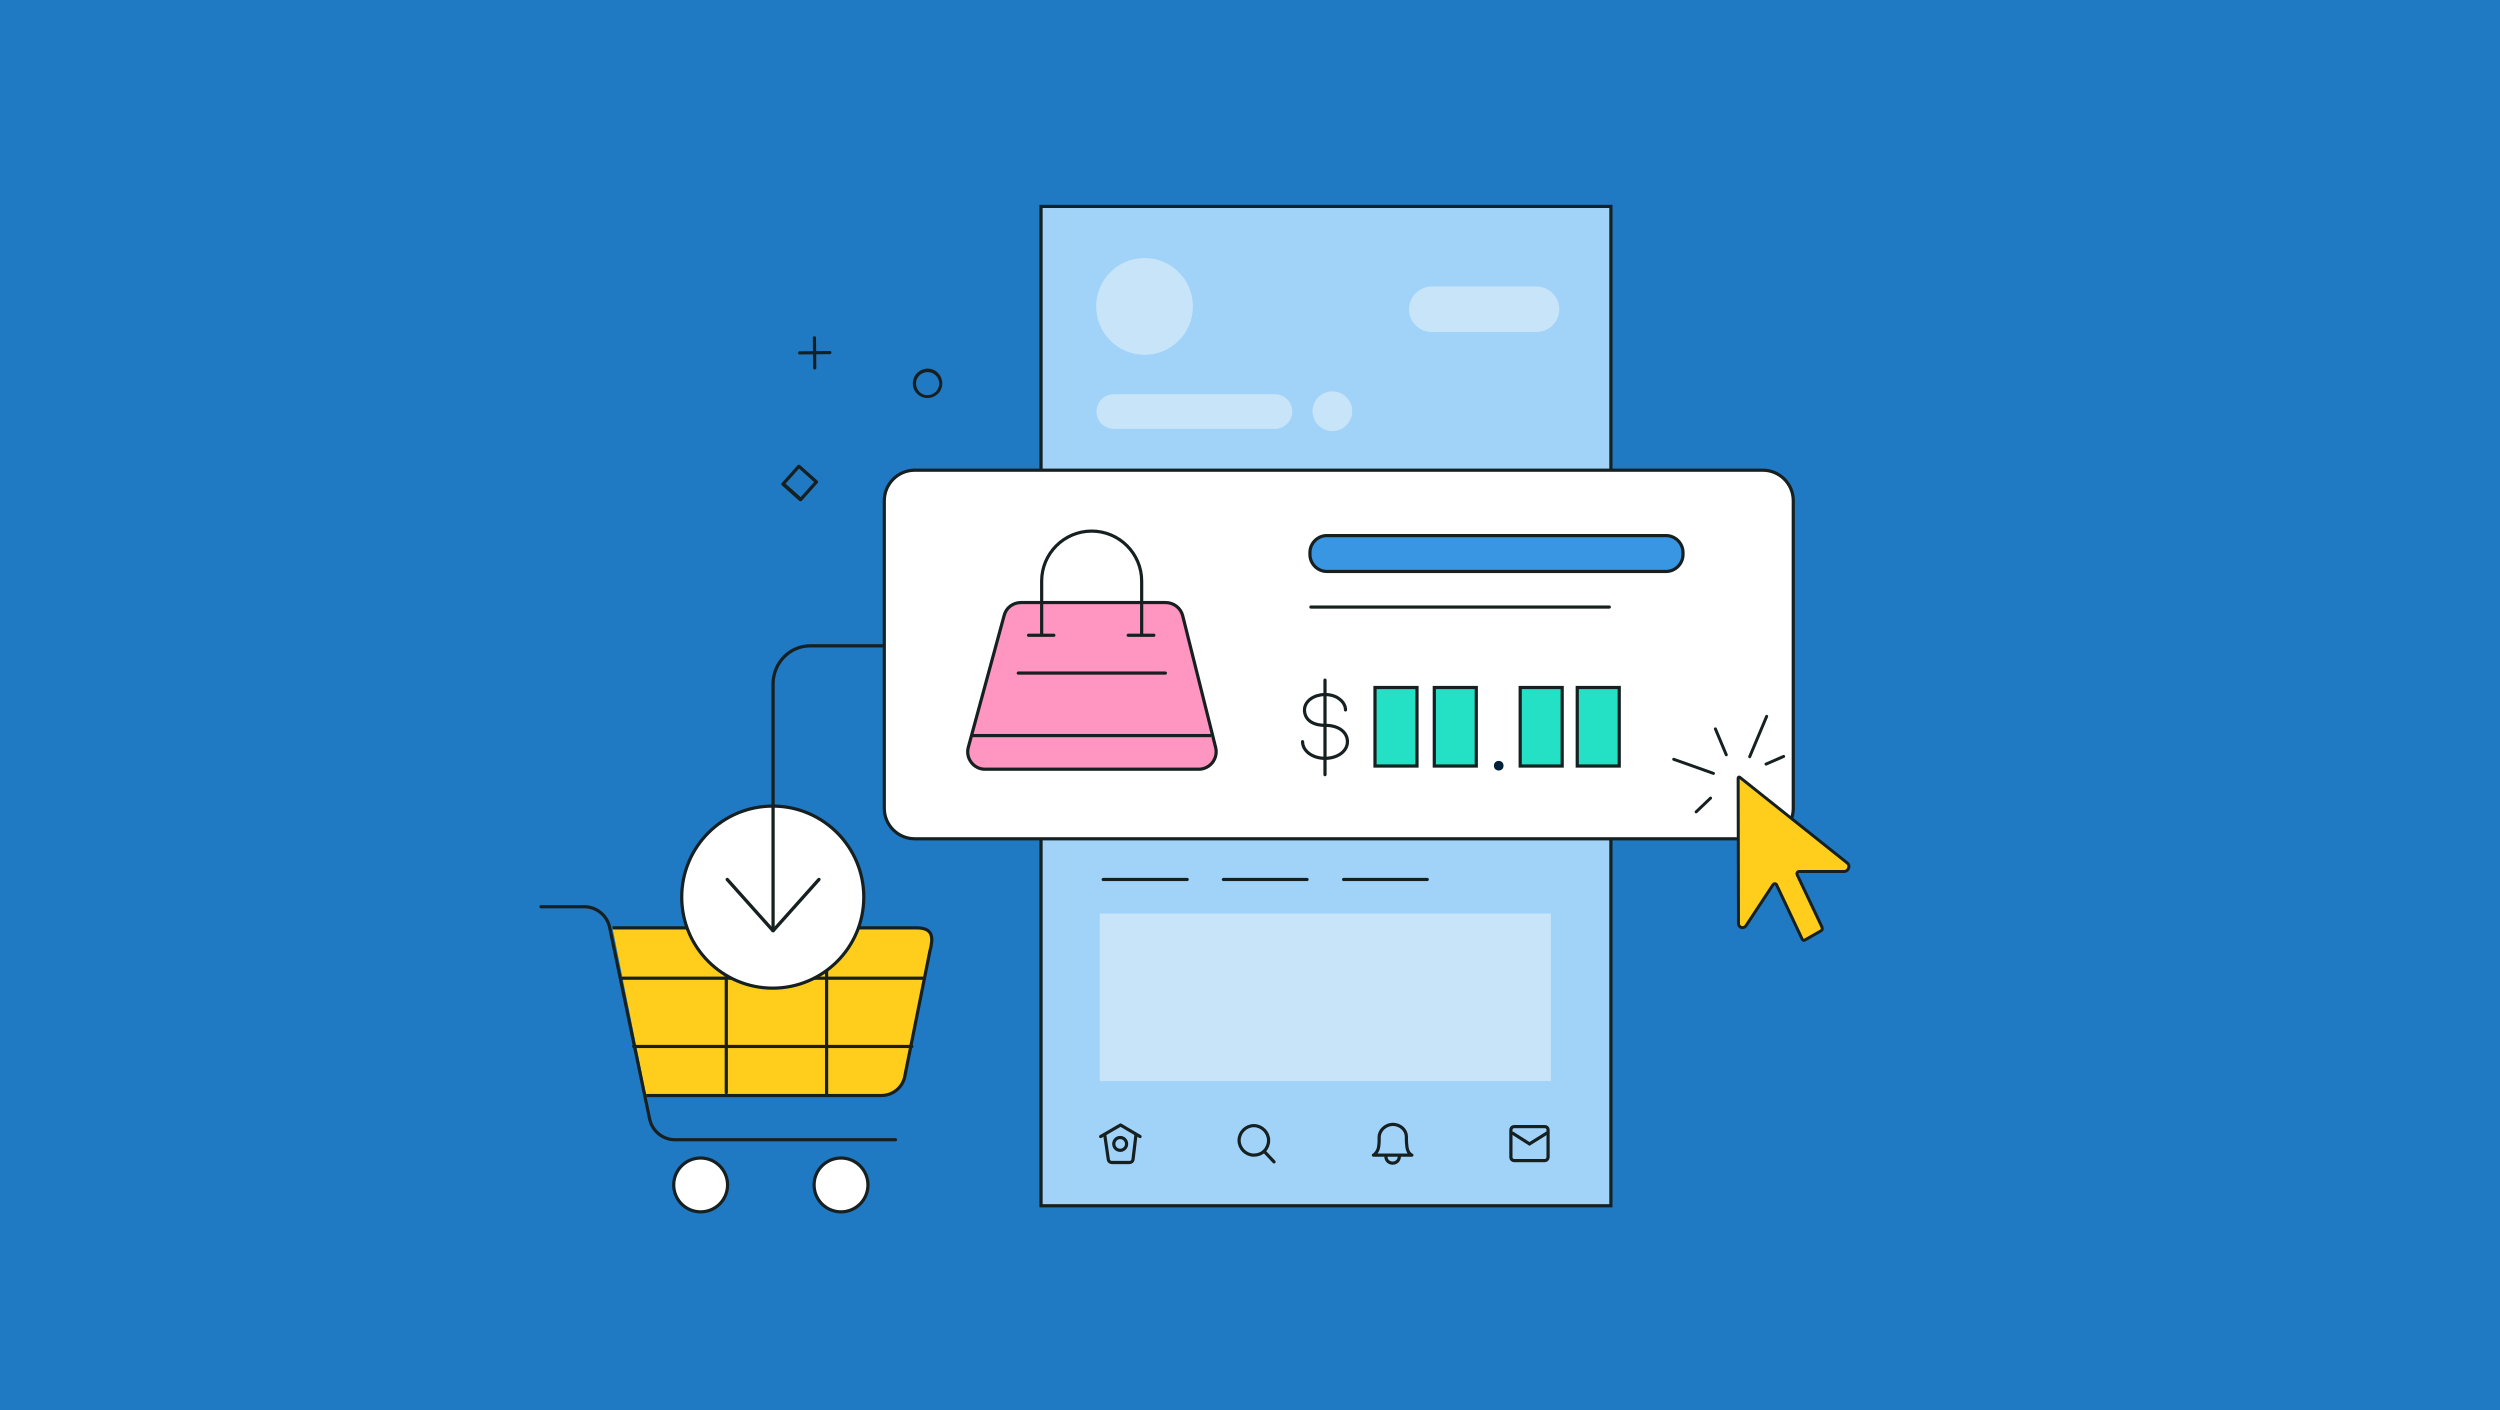 <svg xmlns="http://www.w3.org/2000/svg" xmlns:xlink="http://www.w3.org/1999/xlink" version="1.1" id="Layer_1" x="0px" y="0px" viewBox="0 0 780 440" xml:space="preserve"> <rect fill="#2079C3" width="780" height="440"></rect> <g> <g> <path fill="#FFCE1C" stroke="#162020" stroke-width="1.345" stroke-miterlimit="10" d="M-1243.9,149.7l12.7-64.9l-59.6,28.8 c-0.8,0.4-0.6,1.6,0.2,1.7l26.2,5l-17.7,23c-0.8,1-0.6,2.4,0.4,3.2l3.6,2.8c1,0.8,2.4,0.6,3.2-0.4l17.6-22.8l11.5,23.9 C-1245.3,150.7-1244.1,150.6-1243.9,149.7z"></path> </g> <line fill="#FFFFFF" stroke="#162020" stroke-width="1.487" stroke-linecap="round" stroke-linejoin="round" stroke-miterlimit="10" x1="-1219.6" y1="70.2" x2="-1225.2" y2="76.6"></line> <line fill="#FFFFFF" stroke="#162020" stroke-width="1.487" stroke-linecap="round" stroke-linejoin="round" stroke-miterlimit="10" x1="-1208" y1="84.7" x2="-1225.2" y2="87"></line> <line fill="#FFFFFF" stroke="#162020" stroke-width="1.487" stroke-linecap="round" stroke-linejoin="round" stroke-miterlimit="10" x1="-1235.8" y1="60.3" x2="-1235.4" y2="77.6"></line> <line fill="#FFFFFF" stroke="#162020" stroke-width="1.487" stroke-linecap="round" stroke-linejoin="round" stroke-miterlimit="10" x1="-1251.9" y1="75.2" x2="-1245.3" y2="80.6"></line> <line fill="#FFFFFF" stroke="#162020" stroke-width="1.487" stroke-linecap="round" stroke-linejoin="round" stroke-miterlimit="10" x1="-1217.6" y1="103.2" x2="-1224.2" y2="97.8"></line> </g> <g> <g> <g> <path fill="#162020" d="M284.8,119.3c0.1-1,0.5-2.1,1.3-2.9c1.8-1.8,4.7-1.9,6.5-0.1c1.8,1.8,1.9,4.7,0.1,6.5 c-1.8,1.8-4.7,1.9-6.5,0.1l0,0C285.2,122,284.7,120.6,284.8,119.3z M293,119.9c0.1-1-0.3-2.1-1.1-2.8c-1.4-1.4-3.7-1.3-5.1,0.1 c-1.4,1.4-1.3,3.7,0.1,5.1l0,0c1.4,1.4,3.7,1.3,5.1-0.1C292.6,121.5,293,120.7,293,119.9z M286.6,122.6L286.6,122.6L286.6,122.6z "></path> <g> <path fill="#162020" d="M249.2,109.7c0.1-0.1,0.2-0.1,0.3-0.1l9.4-0.1c0.3,0,0.5,0.2,0.5,0.5c0,0.3-0.2,0.5-0.5,0.5l-9.4,0.1 c-0.3,0-0.5-0.2-0.5-0.5C249,110,249.1,109.8,249.2,109.7z"></path> <path fill="#162020" d="M253.8,105c0.1-0.1,0.2-0.1,0.3-0.1c0.3,0,0.5,0.2,0.5,0.5l0.1,9.4c0,0.3-0.2,0.5-0.5,0.5 c-0.3,0-0.5-0.2-0.5-0.5l-0.1-9.4C253.6,105.2,253.7,105.1,253.8,105z"></path> </g> <path fill="#162020" d="M248.9,145.1c0.1-0.1,0.2-0.1,0.3-0.1c0.1,0,0.3,0,0.4,0.1l5.5,4.9c0.2,0.2,0.2,0.5,0,0.7l-4.9,5.5 c-0.1,0.1-0.2,0.2-0.4,0.2c-0.1,0-0.3,0-0.4-0.1l-5.5-4.9c-0.2-0.2-0.2-0.5,0-0.7L248.9,145.1 C248.9,145.1,248.9,145.1,248.9,145.1z M254,150.4l-4.7-4.2l-4.2,4.7l4.7,4.2L254,150.4z"></path> </g> <g> <rect x="324.8" y="64.4" fill="#A1D2F8" stroke="#162020" stroke-miterlimit="10" width="177.8" height="311.8"></rect> <path fill="#C7E4F9" d="M479.4,103.6h-32.7c-3.9,0-7.1-3.2-7.1-7.1v0c0-3.9,3.2-7.1,7.1-7.1h32.7c3.9,0,7.1,3.2,7.1,7.1v0 C486.5,100.4,483.3,103.6,479.4,103.6z"></path> <g> <rect x="343.1" y="285" fill="#C7E4F9" width="140.8" height="52.3"></rect> <line fill="#C7E4F9" stroke="#162020" stroke-linecap="round" stroke-linejoin="round" stroke-miterlimit="10" x1="381.7" y1="274.4" x2="407.8" y2="274.4"></line> <line fill="#C7E4F9" stroke="#162020" stroke-linecap="round" stroke-linejoin="round" stroke-miterlimit="10" x1="344.2" y1="274.4" x2="370.4" y2="274.4"></line> <line fill="#C7E4F9" stroke="#162020" stroke-linecap="round" stroke-linejoin="round" stroke-miterlimit="10" x1="419.2" y1="274.4" x2="445.3" y2="274.4"></line> </g> <circle fill="#C7E4F9" cx="415.7" cy="128.3" r="6.2"></circle> <g> <polyline fill="none" stroke="#162020" stroke-linecap="round" stroke-linejoin="round" stroke-miterlimit="10" points=" 343.4,354.6 349.6,351 355.7,354.6 "></polyline> <path fill="none" stroke="#162020" stroke-linecap="round" stroke-linejoin="round" stroke-miterlimit="10" d="M344.7,354.2 l1.1,7.6c0.1,0.5,0.5,0.9,1.1,0.9h5.5c0.6,0,1-0.4,1.1-0.9l0.9-7.6"></path> <circle fill="none" stroke="#162020" stroke-linecap="round" stroke-linejoin="round" stroke-miterlimit="10" cx="349.5" cy="356.9" r="2"></circle> </g> <g> <path fill="none" stroke="#162020" stroke-linecap="round" stroke-linejoin="round" stroke-miterlimit="10" d="M395.8,355.8 c0,1.3-0.5,2.4-1.3,3.3c-0.8,0.8-2,1.3-3.3,1.3c-2.5,0-4.6-2.1-4.6-4.6s2.1-4.6,4.6-4.6S395.8,353.3,395.8,355.8z"></path> <line fill="none" stroke="#162020" stroke-linecap="round" stroke-linejoin="round" stroke-miterlimit="10" x1="397.5" y1="362.5" x2="394.4" y2="359.2"></line> </g> <g> <path fill="none" stroke="#162020" stroke-linecap="round" stroke-linejoin="round" stroke-miterlimit="10" d="M440.5,360.4 h-3.9h-4.2h-3.9c0,0,0.7-0.2,1.4-1.7c0.5-1.2,0.4-3.9,0.4-3.9c0-2.2,2.1-4,4.3-4h0.1c2.2,0.1,4.1,1.7,4.1,3.9 c0,0-0.1,3.2,0.5,4.4C439.7,360.1,440.5,360.4,440.5,360.4z"></path> <path fill="none" stroke="#162020" stroke-linecap="round" stroke-linejoin="round" stroke-miterlimit="10" d="M436.6,360.8 c0,1.2-0.9,2.1-2.1,2.1s-2.1-0.9-2.1-2.1"></path> </g> <g> <path fill="none" stroke="#162020" stroke-miterlimit="10" d="M482,362.1h-9.6c-0.5,0-1-0.4-1-1v-8.6c0-0.5,0.4-1,1-1h9.6 c0.5,0,1,0.4,1,1v8.6C482.9,361.7,482.5,362.1,482,362.1z"></path> <polyline fill="none" stroke="#162020" stroke-miterlimit="10" points="471.7,353.4 477.2,356.9 482.8,353.4 "></polyline> </g> <g> <path fill="#FFCE1C" stroke="#162020" stroke-miterlimit="10" d="M191.1,289.5H286c4.9,0,5.4,2.6,4.1,7.4l-7.9,39.4 c-0.9,3.3-3.9,5.5-7.2,5.5h-73.4"></path> <path fill="none" stroke="#162020" stroke-linecap="round" stroke-miterlimit="10" d="M168.8,282.9h13.5c3.8,0,7.1,2.7,7.9,6.4 l12.5,59.9c0.8,3.7,4.1,6.4,7.9,6.4h68.8"></path> <ellipse fill="#FFFFFF" stroke="#162020" stroke-linecap="round" stroke-linejoin="round" stroke-miterlimit="10" cx="218.6" cy="369.7" rx="8.4" ry="8.4"></ellipse> <ellipse fill="#FFFFFF" stroke="#162020" stroke-linecap="round" stroke-linejoin="round" stroke-miterlimit="10" cx="262.4" cy="369.7" rx="8.4" ry="8.4"></ellipse> <line fill="#FFFFFF" stroke="#162020" stroke-linecap="round" stroke-miterlimit="10" x1="197.7" y1="326.5" x2="284.5" y2="326.5"></line> <line fill="#FFFFFF" stroke="#162020" stroke-linecap="round" stroke-miterlimit="10" x1="194.3" y1="305.2" x2="288.3" y2="305.2"></line> <line fill="#FFFFFF" stroke="#162020" stroke-linecap="round" stroke-miterlimit="10" x1="226.6" y1="290.4" x2="226.6" y2="340.9"></line> <line fill="#FFFFFF" stroke="#162020" stroke-linecap="round" stroke-miterlimit="10" x1="257.9" y1="290.4" x2="257.9" y2="341.6"></line> </g> <circle fill="#FFFFFF" stroke="#162020" stroke-linecap="round" stroke-miterlimit="10" cx="241.1" cy="279.9" r="28.4"></circle> <g> <g> <path fill="#FFFFFF" d="M285.4,261.7c-5.2,0-9.5-4.2-9.5-9.5v-96c0-5.2,4.2-9.5,9.5-9.5H550c5.2,0,9.5,4.2,9.5,9.5v96 c0,5.2-4.2,9.5-9.5,9.5H285.4z"></path> <path fill="#162020" d="M550,147.2c4.9,0,9,4,9,9v96c0,4.9-4,9-9,9H285.4c-4.9,0-9-4-9-9v-96c0-4.9,4-9,9-9H550 M550,146.2 H285.4c-5.5,0-10,4.5-10,10v96c0,5.5,4.5,10,10,10H550c5.5,0,10-4.5,10-10v-96C560,150.7,555.5,146.2,550,146.2L550,146.2z"></path> </g> <g> <path fill="#FF95C1" stroke="#162020" stroke-miterlimit="10" d="M363.7,188h-45.2c-2.4,0-4.6,1.6-5.2,4l-11.2,41.2 c-0.9,3.4,1.7,6.8,5.2,6.8H374c3.5,0,6.1-3.3,5.3-6.7L369,192.1C368.4,189.7,366.2,188,363.7,188z"></path> <path fill="none" stroke="#162020" stroke-miterlimit="10" d="M356.2,198v-16.7c0-8.6-7-15.6-15.6-15.6h0 c-8.6,0-15.6,7-15.6,15.6V198"></path> <line fill="none" stroke="#162020" stroke-linecap="round" stroke-miterlimit="10" x1="317.7" y1="210" x2="363.6" y2="210"></line> <line fill="none" stroke="#162020" stroke-linecap="round" stroke-miterlimit="10" x1="320.9" y1="198.2" x2="328.8" y2="198.2"></line> <line fill="none" stroke="#162020" stroke-linecap="round" stroke-miterlimit="10" x1="352" y1="198.2" x2="360" y2="198.2"></line> <line fill="none" stroke="#162020" stroke-miterlimit="10" x1="303.4" y1="229.5" x2="377.9" y2="229.5"></line> </g> <path fill="#3896E3" stroke="#162020" stroke-miterlimit="10" d="M519.8,178.3H414c-2.9,0-5.3-2.4-5.3-5.3v-0.6 c0-2.9,2.4-5.3,5.3-5.3h105.8c2.9,0,5.3,2.4,5.3,5.3v0.6C525.1,175.9,522.7,178.3,519.8,178.3z"></path> <line fill="#FFFFFF" stroke="#162020" stroke-linecap="round" stroke-linejoin="round" stroke-miterlimit="10" x1="409" y1="189.4" x2="502.1" y2="189.4"></line> <g> <rect x="429" y="214.5" fill="#24E0C5" stroke="#162020" stroke-miterlimit="10" width="13.1" height="24.5"></rect> <rect x="447.5" y="214.5" fill="#24E0C5" stroke="#162020" stroke-miterlimit="10" width="13.1" height="24.5"></rect> <rect x="492.1" y="214.5" fill="#24E0C5" stroke="#162020" stroke-miterlimit="10" width="13.1" height="24.5"></rect> <rect x="474.3" y="214.5" fill="#24E0C5" stroke="#162020" stroke-miterlimit="10" width="13.1" height="24.5"></rect> </g> <circle fill="#002138" cx="467.6" cy="238.9" r="1.5"></circle> <g> <path fill="none" stroke="#162020" stroke-linecap="round" stroke-linejoin="round" stroke-miterlimit="10" d="M413.4,226.3 c-4.3,0-6.4-2.1-6.4-4.8s2.9-4.8,6.4-4.8c1.8,0,3.4,0.5,4.5,1.4c1.2,0.9,1.9,2.1,1.9,3.4"></path> <path fill="none" stroke="#162020" stroke-linecap="round" stroke-linejoin="round" stroke-miterlimit="10" d="M413.4,226.3 c4.5,0,7,2.3,7,5.1c0,3-3.1,5.2-7,5.2s-7-2.3-7-5.2"></path> <line fill="none" stroke="#162020" stroke-linecap="round" stroke-linejoin="round" stroke-miterlimit="10" x1="413.4" y1="212.2" x2="413.4" y2="241.7"></line> </g> <path fill="#FFCE1C" stroke="#162020" stroke-width="0.935" stroke-miterlimit="10" d="M576.4,269.3l-33.6-26.8 c-0.2-0.2-0.5,0-0.5,0.3l0.1,45.3c0,1.3,1.5,1.8,2.3,0.8l8.5-12.9c0.3-0.4,0.9-0.4,1.1,0.1l7.5,15.9c0.4,0.8,0.6,1.7,1.3,1.3 l4.9-2.8c0.8-0.4,0.6-1,0.2-1.8l-7.5-15.8c-0.2-0.5,0.1-1,0.6-1l14.3,0C576.8,271.7,577.3,270,576.4,269.3z"></path> <g> <line fill="none" stroke="#162020" stroke-width="0.935" stroke-linecap="round" stroke-linejoin="round" stroke-miterlimit="10" x1="533.7" y1="249" x2="529.2" y2="253.3"></line> <line fill="none" stroke="#162020" stroke-width="0.935" stroke-linecap="round" stroke-linejoin="round" stroke-miterlimit="10" x1="556.5" y1="236" x2="551" y2="238.4"></line> <line fill="none" stroke="#162020" stroke-width="0.935" stroke-linecap="round" stroke-linejoin="round" stroke-miterlimit="10" x1="534.6" y1="241.3" x2="522.2" y2="236.9"></line> <line fill="none" stroke="#162020" stroke-width="0.935" stroke-linecap="round" stroke-linejoin="round" stroke-miterlimit="10" x1="538.6" y1="235.5" x2="535.2" y2="227.4"></line> <line fill="none" stroke="#162020" stroke-width="0.935" stroke-linecap="round" stroke-linejoin="round" stroke-miterlimit="10" x1="545.9" y1="236.1" x2="551.2" y2="223.5"></line> </g> </g> <polyline fill="none" stroke="#162020" stroke-width="1.052" stroke-linecap="round" stroke-linejoin="round" stroke-miterlimit="10" points=" 226.9,274.4 241.2,290.4 255.5,274.4 "></polyline> <path fill="#C7E4F9" d="M397.8,133.8h-50.3c-3,0-5.4-2.4-5.4-5.4v0c0-3,2.4-5.4,5.4-5.4h50.3c3,0,5.4,2.4,5.4,5.4v0 C403.2,131.3,400.8,133.8,397.8,133.8z"></path> <circle fill="#C7E4F9" cx="357.1" cy="95.6" r="15.1"></circle> <path fill="none" stroke="#162020" stroke-width="1.013" stroke-miterlimit="10" d="M275.8,201.5h-23c-6.4,0-11.6,5.3-11.6,11.9 v77.2"></path> </g> </g> </g> </svg>